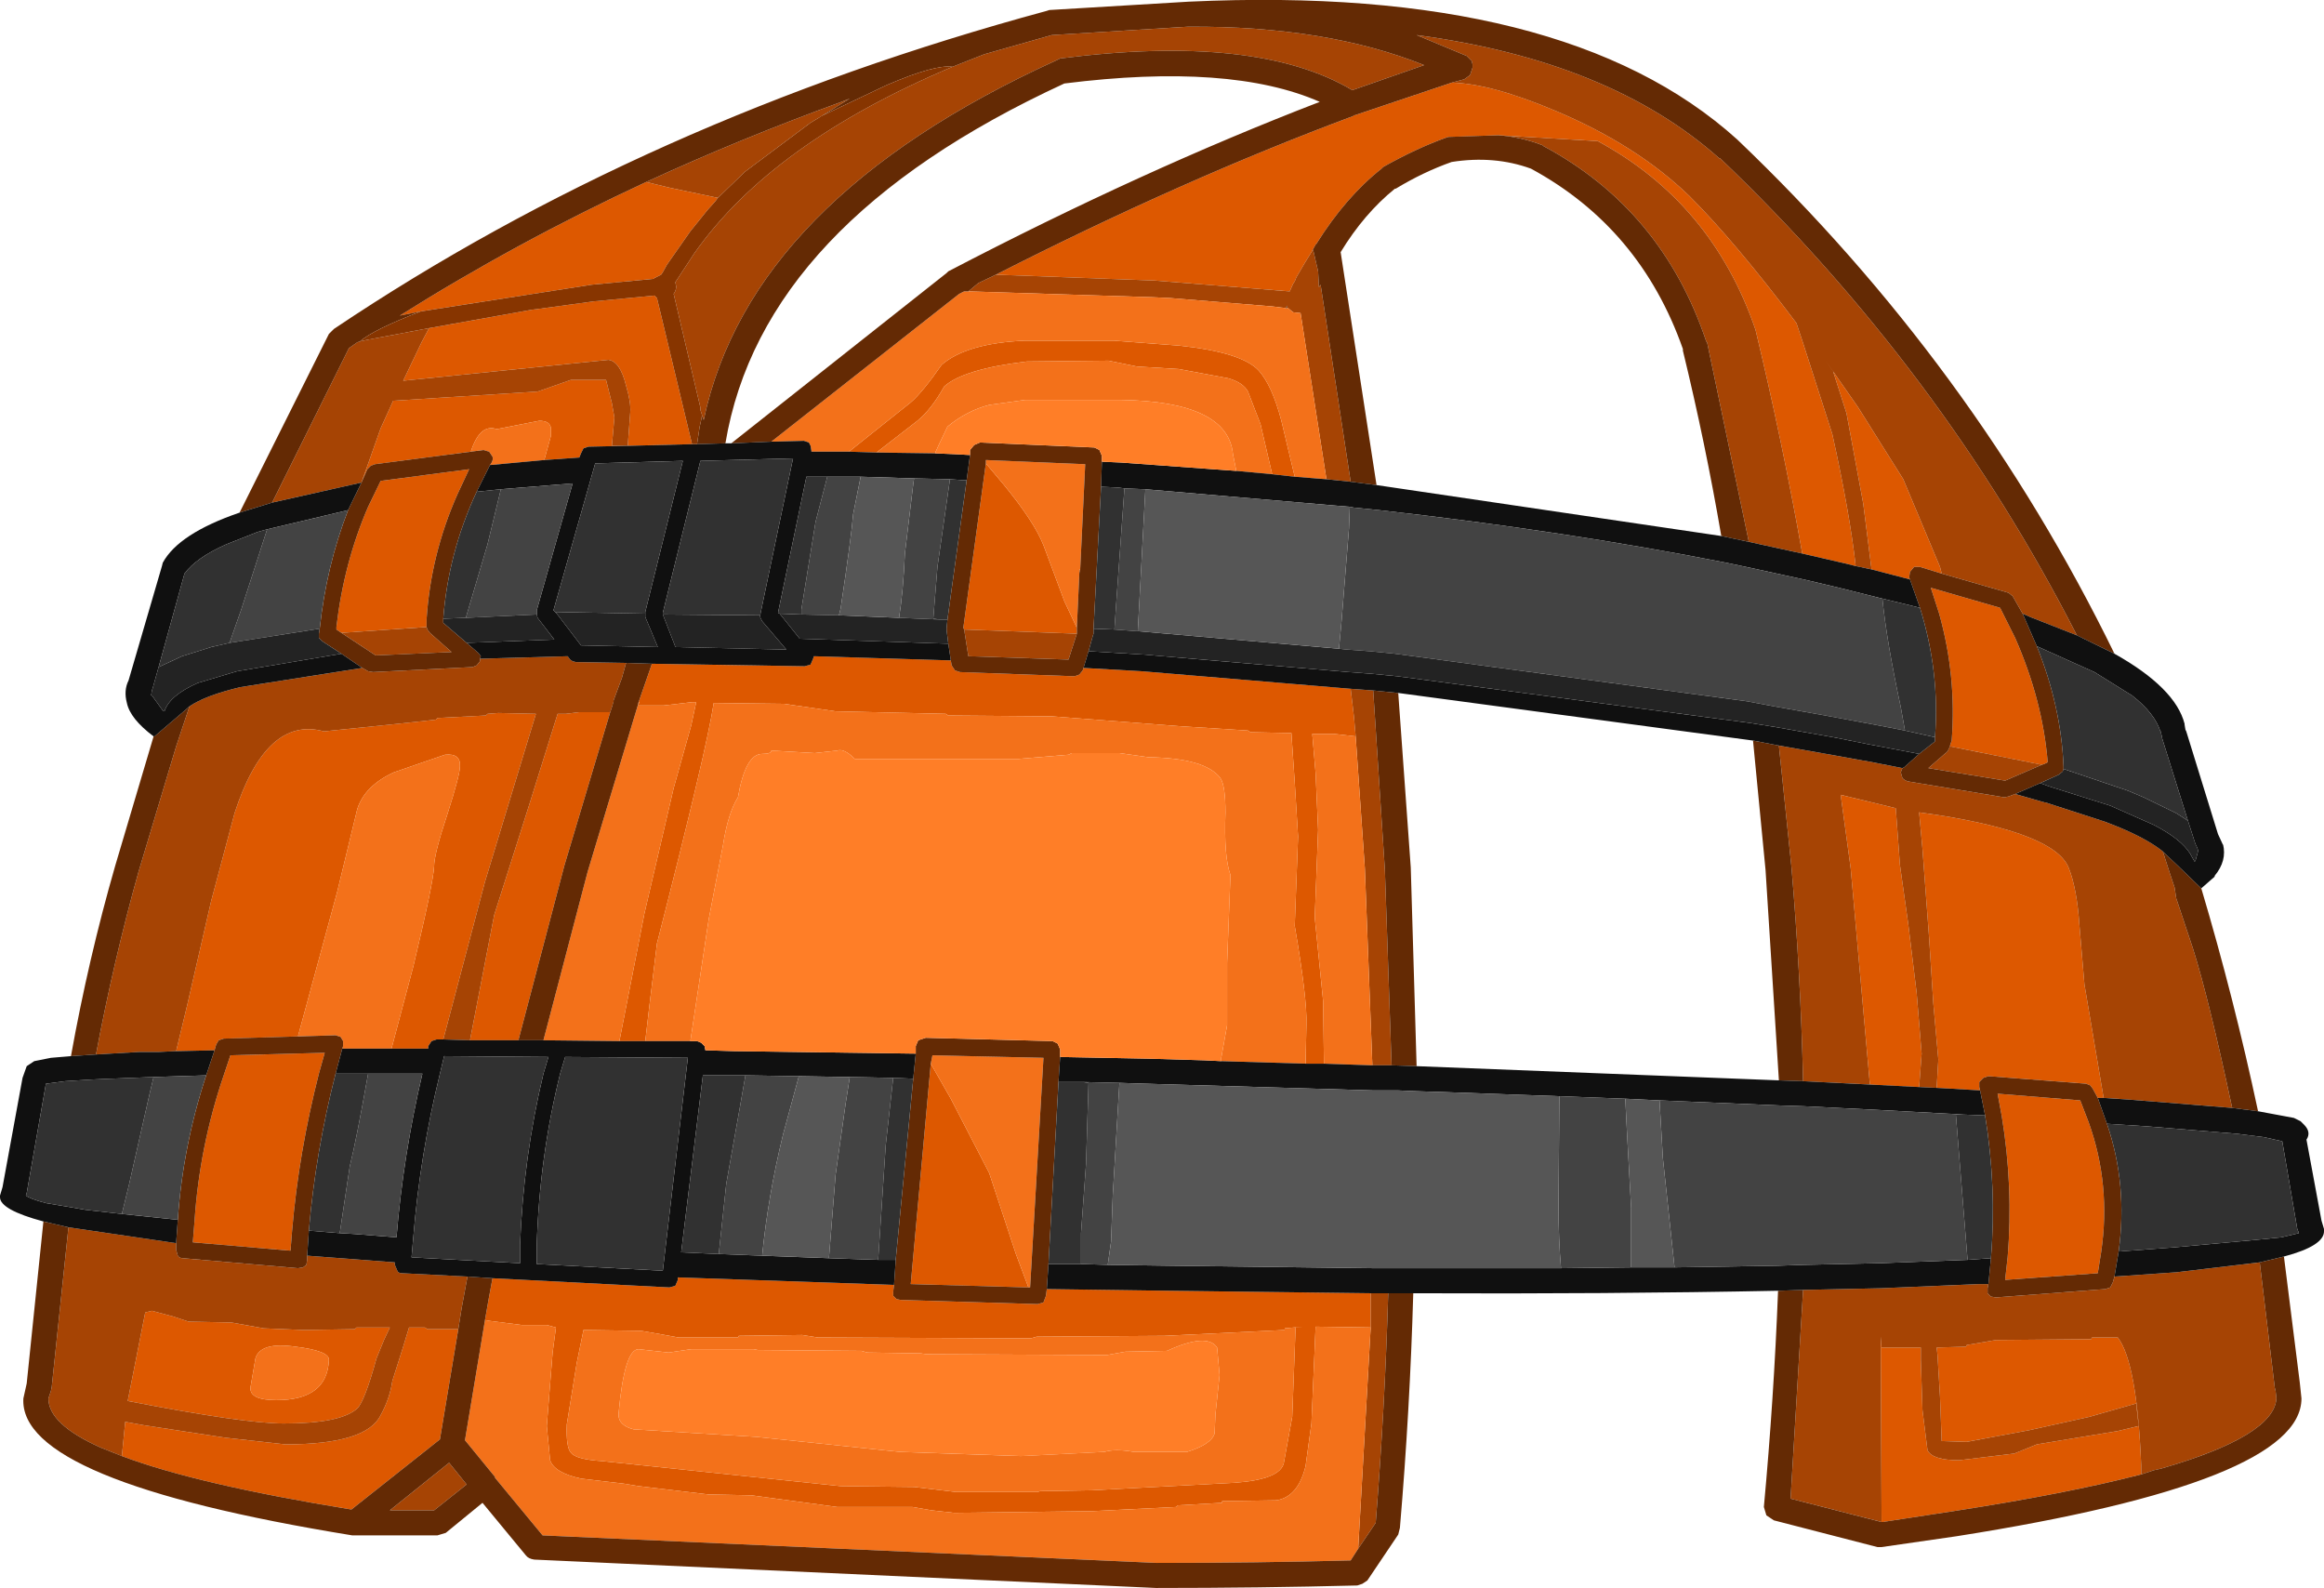 <?xml version="1.0" encoding="UTF-8" standalone="no"?>
<svg xmlns:ffdec="https://www.free-decompiler.com/flash" xmlns:xlink="http://www.w3.org/1999/xlink" ffdec:objectType="shape" height="95.1px" width="139.2px" xmlns="http://www.w3.org/2000/svg">
  <g transform="matrix(1.0, 0.0, 0.0, 1.0, 71.1, 121.15)">
    <path d="M18.65 -113.05 L15.65 -112.95 15.5 -112.9 Q13.7 -112.25 11.75 -111.15 L11.65 -111.05 Q9.5 -109.35 7.75 -106.55 L7.7 -106.5 7.45 -106.05 7.05 -105.4 6.55 -104.55 6.45 -104.3 6.35 -104.15 6.15 -103.7 -1.95 -104.35 -11.45 -104.7 Q-0.25 -110.4 9.95 -114.2 L10.0 -114.25 10.05 -114.25 15.85 -116.2 Q18.2 -116.15 22.1 -114.5 26.95 -112.45 30.1 -109.4 32.85 -106.65 36.5 -101.8 L36.9 -100.6 38.65 -95.15 Q39.7 -90.4 40.05 -87.25 L39.45 -87.4 36.85 -88.0 Q35.65 -94.75 34.05 -101.4 31.45 -109.0 24.6 -112.7 L18.65 -113.05 M-45.9 -102.5 L-47.15 -102.25 Q-40.15 -106.65 -32.4 -110.25 L-30.95 -109.9 -28.1 -109.3 -28.25 -109.1 -28.7 -108.6 -29.75 -107.3 -31.15 -105.3 -31.4 -104.85 -31.5 -104.7 -31.9 -104.5 -31.95 -104.45 -35.65 -104.1 -45.9 -102.5 M41.0 -87.05 L40.5 -91.0 39.5 -96.4 38.7 -98.9 38.25 -99.55 40.2 -96.75 42.9 -92.45 45.1 -87.2 45.2 -86.8 43.9 -87.2 43.55 -87.2 43.3 -86.9 43.25 -86.55 43.3 -86.45 41.0 -87.05 M45.7 -76.45 L45.7 -76.5 45.8 -76.8 Q46.1 -80.65 45.05 -84.4 L44.55 -85.95 48.7 -84.75 49.6 -82.95 Q51.25 -79.2 51.55 -75.5 L51.35 -75.4 51.2 -75.35 45.7 -76.45 M-6.2 -81.15 L-2.7 -80.95 9.8 -79.9 10.0 -78.2 10.1 -77.05 8.8 -77.2 7.5 -77.2 7.7 -74.85 7.85 -71.45 7.65 -66.2 8.15 -61.2 8.2 -57.45 7.1 -57.45 7.15 -59.8 Q7.2 -61.35 6.45 -65.7 L6.65 -71.05 6.45 -74.3 6.25 -77.25 3.8 -77.3 3.65 -77.4 -0.3 -77.65 -8.1 -78.25 -14.3 -78.3 -14.45 -78.4 -21.05 -78.55 -24.15 -79.0 -28.35 -79.05 Q-28.75 -76.35 -31.75 -64.65 L-32.2 -60.95 -32.45 -58.8 -34.0 -58.8 -32.5 -66.45 -30.75 -73.95 -29.7 -77.7 -29.4 -79.1 -29.65 -79.1 -31.35 -78.9 -32.9 -78.9 -32.8 -79.1 -32.85 -79.1 -32.05 -81.4 -22.9 -81.25 -22.55 -81.35 -22.4 -81.7 -22.35 -81.85 -14.15 -81.6 -14.1 -81.3 -13.9 -81.0 -13.6 -80.9 -6.75 -80.65 -6.45 -80.75 -6.25 -81.0 -6.2 -81.15 M40.9 -56.2 L39.75 -69.15 39.15 -73.55 42.45 -72.75 42.7 -69.35 43.2 -65.8 43.7 -61.7 44.0 -58.05 43.85 -56.05 40.9 -56.2 M44.9 -56.0 L45.0 -57.7 44.7 -61.05 44.45 -64.95 44.05 -70.3 43.85 -72.5 44.9 -72.35 Q51.95 -71.25 52.8 -69.2 53.3 -67.95 53.45 -65.75 L53.75 -62.2 54.9 -55.4 54.55 -55.4 54.25 -55.95 54.1 -56.15 53.85 -56.25 48.0 -56.7 47.7 -56.6 47.45 -56.35 47.45 -56.05 47.5 -55.85 45.8 -55.95 44.9 -56.0 M53.5 -55.25 L54.0 -53.95 Q55.35 -50.2 54.75 -46.15 L54.55 -44.9 49.0 -44.5 49.15 -45.85 Q49.5 -50.05 48.8 -54.3 L48.55 -55.65 53.5 -55.25 M5.1 -92.75 L4.4 -95.75 3.65 -97.7 Q3.35 -98.25 2.45 -98.5 L-0.5 -99.05 -3.0 -99.2 -4.7 -99.55 -9.6 -99.5 Q-13.4 -99.05 -14.55 -98.0 -15.3 -96.65 -16.15 -95.95 L-18.6 -94.05 -20.25 -94.1 -16.55 -97.05 Q-15.85 -97.65 -14.7 -99.3 -13.2 -100.6 -9.7 -100.75 L-4.4 -100.75 -0.45 -100.45 Q3.3 -100.05 4.3 -98.95 5.1 -98.05 5.65 -95.95 L6.45 -92.6 5.1 -92.75 M-8.4 -43.95 L-1.15 -43.85 11.0 -43.7 11.0 -42.25 11.0 -41.65 7.7 -41.7 7.45 -35.9 7.1 -33.35 Q6.65 -31.5 5.35 -31.3 L2.1 -31.25 2.1 -31.15 -0.55 -31.0 -0.65 -30.9 -5.7 -30.65 -13.95 -30.55 -15.3 -30.7 -16.45 -30.9 -20.95 -30.9 -26.1 -31.6 -28.65 -31.65 -32.85 -32.15 -33.75 -32.3 -36.3 -32.6 Q-37.9 -32.95 -38.15 -33.7 L-38.35 -35.75 -38.0 -40.15 -37.8 -41.65 -38.35 -41.8 -39.85 -41.8 -41.8 -42.05 -42.05 -42.1 -41.85 -43.25 -41.6 -44.6 -31.0 -44.05 -30.65 -44.15 -30.5 -44.5 -30.5 -44.65 -17.55 -44.2 -17.6 -43.8 -17.6 -43.55 -17.4 -43.35 -17.15 -43.3 -8.95 -43.05 -8.6 -43.15 -8.45 -43.55 -8.4 -43.95 M6.95 -41.7 L5.85 -41.6 5.85 -41.5 -1.35 -41.15 -9.0 -41.1 -9.35 -41.0 -22.1 -41.05 -23.05 -41.2 -26.85 -41.15 -26.9 -41.05 -30.45 -41.05 -31.55 -41.25 -32.7 -41.45 -36.15 -41.5 -36.55 -39.55 -37.15 -35.85 Q-37.2 -34.45 -36.9 -34.15 -36.6 -33.75 -35.05 -33.65 L-20.75 -32.15 -16.35 -32.1 -13.85 -31.8 -8.95 -31.8 -8.8 -31.85 -5.7 -31.9 2.85 -32.35 Q5.6 -32.55 5.8 -33.55 L6.3 -36.3 6.5 -41.65 6.95 -41.7 M57.15 -32.85 Q52.7 -31.7 45.9 -30.65 L41.65 -30.0 41.6 -30.0 41.55 -41.1 41.6 -40.45 43.95 -40.45 43.95 -39.7 44.05 -36.7 44.35 -34.3 Q44.65 -33.7 46.25 -33.7 L49.55 -34.1 50.9 -34.65 55.75 -35.45 57.0 -35.75 56.85 -37.1 54.05 -36.3 50.45 -35.5 46.7 -34.8 45.2 -34.85 45.1 -37.5 44.95 -40.0 44.9 -40.45 46.65 -40.5 46.7 -40.6 48.45 -40.9 54.15 -40.95 54.2 -41.05 55.75 -41.05 Q56.9 -39.55 57.15 -33.4 L57.15 -32.85 M-45.4 -101.5 L-39.25 -102.6 -38.85 -102.65 -35.55 -103.1 -31.9 -103.45 -31.75 -103.3 -29.65 -94.55 -33.5 -94.45 -33.35 -96.45 Q-33.3 -97.05 -33.6 -98.05 -33.95 -99.5 -34.65 -99.6 L-46.95 -98.35 -45.85 -100.65 -45.4 -101.5 M-6.45 -86.85 L-6.45 -87.05 -6.4 -87.05 -6.45 -86.85 M-12.05 -93.4 L-11.0 -92.15 Q-9.15 -89.9 -8.6 -88.5 L-7.35 -85.15 -6.6 -83.55 -6.6 -83.2 -13.35 -83.45 -13.4 -83.55 -12.05 -93.4 M-49.45 -92.25 L-48.3 -95.5 -47.55 -97.15 -38.9 -97.7 -36.9 -98.4 -34.8 -98.4 -34.45 -97.0 -34.3 -96.15 -34.45 -94.45 -33.5 -94.45 -35.85 -94.4 -36.15 -94.3 -36.3 -94.0 -36.4 -93.75 -38.5 -93.6 -38.1 -95.05 -38.1 -95.5 Q-38.15 -95.95 -38.8 -95.95 L-41.35 -95.45 Q-42.35 -95.8 -42.9 -94.1 L-48.65 -93.35 -48.9 -93.25 -49.1 -93.05 -49.45 -92.25 M-60.55 -58.2 L-59.9 -60.9 -58.45 -67.2 -57.05 -72.45 Q-55.15 -78.3 -51.7 -77.35 L-47.3 -77.8 -45.0 -78.05 -44.9 -78.15 -42.0 -78.3 -41.9 -78.4 -41.25 -78.45 -39.0 -78.4 -42.05 -68.35 -44.55 -58.9 -44.95 -58.9 -45.25 -58.8 -45.45 -58.5 -45.45 -58.35 -47.65 -58.35 -46.35 -63.25 Q-45.15 -68.25 -45.1 -69.25 -45.1 -70.0 -44.3 -72.4 -43.55 -74.75 -43.55 -75.25 -43.5 -76.05 -44.45 -75.95 L-47.5 -74.9 Q-49.25 -74.1 -49.7 -72.7 L-50.9 -67.75 -53.25 -59.1 -52.6 -59.1 -57.7 -58.95 -58.0 -58.85 -58.15 -58.6 -58.25 -58.25 -60.55 -58.2 M-42.95 -58.85 L-41.5 -66.35 -39.45 -72.8 -37.7 -78.4 -37.2 -78.4 -36.4 -78.5 -34.55 -78.5 -37.3 -69.3 -40.05 -58.85 -42.95 -58.85 M-9.5 -44.05 L-16.55 -44.25 -15.35 -57.45 -14.15 -55.35 -11.85 -50.9 -10.25 -46.05 -9.5 -44.05 M-50.65 -83.25 L-50.95 -83.45 -50.95 -83.6 Q-50.5 -87.45 -49.05 -90.8 L-48.3 -92.35 -43.0 -93.05 -43.7 -91.55 Q-45.3 -87.95 -45.55 -84.05 L-45.55 -83.65 -45.55 -83.6 -50.65 -83.25 M-51.65 -58.1 L-52.0 -56.85 Q-53.2 -52.15 -53.6 -47.5 L-53.7 -46.25 -59.55 -46.75 -59.45 -48.0 Q-59.15 -52.5 -57.7 -56.75 L-57.3 -57.95 -51.65 -58.1 M-63.8 -33.95 L-63.6 -36.0 -62.5 -35.8 -57.6 -35.05 -54.0 -34.65 Q-49.15 -34.65 -48.3 -36.4 -47.75 -37.4 -47.6 -38.45 L-46.95 -40.5 -46.6 -41.65 -45.65 -41.65 -45.5 -41.55 -43.65 -41.55 -44.75 -34.95 -50.05 -30.75 Q-59.3 -32.25 -63.8 -33.95 M-49.75 -41.65 L-47.75 -41.65 -48.1 -40.9 -48.55 -39.8 Q-49.25 -37.25 -49.7 -36.8 -50.7 -35.9 -54.1 -35.9 -56.5 -35.9 -63.45 -37.25 L-62.4 -42.55 -62.0 -42.65 -60.7 -42.3 -59.8 -42.0 -57.25 -41.95 -55.3 -41.6 -52.9 -41.5 -49.85 -41.55 -49.75 -41.65 M-53.4 -40.5 Q-55.5 -40.8 -55.8 -39.8 L-56.1 -38.05 Q-56.15 -37.3 -54.55 -37.3 -51.5 -37.3 -51.4 -39.7 -51.35 -40.25 -53.4 -40.5" fill="#dd5800" fill-rule="evenodd" stroke="none"/>
    <path d="M7.45 -106.05 L7.55 -106.2 7.85 -104.9 7.9 -103.95 8.0 -104.1 9.8 -92.3 8.35 -92.45 6.8 -102.4 6.35 -102.45 6.05 -102.7 6.0 -102.7 6.0 -102.85 5.9 -102.7 5.1 -102.8 -1.0 -103.3 -2.05 -103.35 -13.1 -103.7 -12.5 -104.2 -11.45 -104.7 -1.95 -104.35 6.15 -103.7 6.35 -104.15 6.45 -104.3 6.55 -104.55 7.05 -105.4 7.45 -106.05 M33.65 -88.7 L31.15 -100.65 31.1 -100.7 Q28.45 -108.6 21.35 -112.4 L21.3 -112.45 Q20.0 -112.95 18.65 -113.05 L24.6 -112.7 Q31.45 -109.0 34.05 -101.4 35.65 -94.75 36.85 -88.0 L33.65 -88.7 M40.05 -87.25 Q39.7 -90.4 38.65 -95.15 L36.9 -100.6 36.5 -101.8 Q32.85 -106.65 30.1 -109.4 26.95 -112.45 22.1 -114.5 18.2 -116.15 15.85 -116.2 L16.6 -116.4 16.95 -116.65 17.1 -117.1 17.1 -117.15 17.1 -117.3 17.05 -117.5 16.75 -117.8 13.75 -119.05 Q25.35 -117.5 31.9 -111.65 L31.9 -111.7 Q45.15 -99.05 53.3 -83.1 L50.5 -84.2 50.05 -84.4 49.45 -85.45 49.2 -85.65 45.2 -86.8 45.1 -87.2 42.9 -92.45 40.2 -96.75 38.25 -99.55 38.7 -98.9 39.5 -96.4 40.5 -91.0 41.0 -87.05 40.05 -87.25 M-54.8 -91.05 L-50.2 -100.3 -49.7 -100.65 -49.55 -100.7 -49.1 -100.8 -45.4 -101.5 -45.85 -100.65 -46.95 -98.35 -34.65 -99.6 Q-33.95 -99.5 -33.6 -98.05 -33.3 -97.05 -33.35 -96.45 L-33.5 -94.45 -34.45 -94.45 -34.3 -96.15 -34.45 -97.0 -34.8 -98.4 -36.9 -98.4 -38.9 -97.7 -47.55 -97.15 -48.3 -95.5 -49.45 -92.25 -54.8 -91.05 M-32.4 -110.25 Q-26.75 -112.85 -20.7 -115.05 L-20.2 -115.25 -22.05 -114.1 -22.55 -113.8 -26.5 -110.85 -26.65 -110.7 -28.1 -109.3 -30.95 -109.9 -32.4 -110.25 M-14.05 -117.15 L-12.15 -117.9 -8.1 -119.05 0.05 -119.55 0.1 -119.55 Q8.35 -119.6 14.2 -117.25 L9.9 -115.75 Q4.2 -119.15 -7.6 -117.65 L-7.8 -117.55 Q-26.15 -109.2 -28.95 -96.0 L-29.05 -96.25 -29.05 -96.3 -29.15 -96.6 -29.15 -96.75 -30.75 -103.55 Q-30.6 -103.75 -30.6 -104.0 L-30.65 -104.25 -29.5 -106.0 Q-24.85 -112.6 -14.05 -117.15 M51.2 -75.35 L49.0 -74.4 44.4 -75.15 45.55 -76.15 45.7 -76.45 51.2 -75.35 M42.85 -75.15 L42.75 -74.9 42.85 -74.55 Q43.0 -74.4 43.2 -74.35 L48.95 -73.4 49.2 -73.45 49.6 -73.6 51.35 -73.1 51.4 -73.1 54.95 -71.95 Q57.25 -71.1 58.4 -70.2 L58.45 -70.15 58.85 -68.9 59.15 -68.0 59.25 -67.35 60.25 -64.35 Q61.2 -61.35 62.6 -54.8 L57.65 -55.2 56.4 -55.3 54.9 -55.4 53.75 -62.2 53.45 -65.75 Q53.3 -67.95 52.8 -69.2 51.95 -71.25 44.9 -72.35 L43.85 -72.5 44.05 -70.3 44.45 -64.95 44.7 -61.05 45.0 -57.7 44.9 -56.0 43.85 -56.05 44.0 -58.05 43.7 -61.7 43.2 -65.8 42.7 -69.35 42.45 -72.75 39.15 -73.55 39.75 -69.15 40.9 -56.2 36.9 -56.4 Q36.75 -62.85 36.2 -69.25 L35.45 -76.5 38.85 -75.9 40.5 -75.6 40.55 -75.6 42.85 -75.15 M9.8 -79.9 L11.15 -79.8 11.85 -69.05 12.25 -57.35 11.1 -57.35 10.65 -69.15 10.1 -77.05 10.0 -78.2 9.8 -79.9 M48.0 -44.25 L47.95 -44.0 47.95 -43.7 48.15 -43.5 48.45 -43.45 55.0 -43.95 55.3 -44.05 55.45 -44.35 55.55 -44.7 59.15 -44.95 59.2 -44.95 64.25 -45.55 65.15 -38.05 65.2 -37.85 65.25 -37.4 Q65.1 -35.15 58.35 -33.2 L57.9 -33.1 57.15 -32.85 57.15 -33.4 Q56.9 -39.55 55.75 -41.05 L54.2 -41.05 54.15 -40.95 48.45 -40.9 46.7 -40.6 46.65 -40.5 44.9 -40.45 44.95 -40.0 45.1 -37.5 45.2 -34.85 46.7 -34.8 50.45 -35.5 54.05 -36.3 56.85 -37.1 57.0 -35.75 55.75 -35.45 50.9 -34.65 49.55 -34.1 46.25 -33.7 Q44.65 -33.7 44.35 -34.3 L44.05 -36.7 43.95 -39.7 43.95 -40.45 41.6 -40.45 41.55 -41.1 41.6 -30.0 36.15 -31.4 36.9 -43.9 41.55 -44.0 47.45 -44.25 48.0 -44.25 M11.0 -43.7 L12.05 -43.7 Q11.85 -36.85 11.3 -29.95 L10.25 -28.4 11.0 -41.65 11.0 -42.25 11.0 -43.7 M-6.6 -83.2 L-7.1 -81.65 -13.1 -81.85 -13.35 -83.45 -6.6 -83.2 M-33.6 -81.45 L-33.85 -80.55 -34.35 -79.2 -34.35 -79.1 -34.4 -79.0 -34.4 -78.95 -34.55 -78.5 -36.4 -78.5 -37.2 -78.4 -37.7 -78.4 -39.45 -72.8 -41.5 -66.35 -42.95 -58.85 -44.55 -58.9 -42.05 -68.35 -39.0 -78.4 -41.25 -78.45 -41.9 -78.4 -42.0 -78.3 -44.9 -78.15 -45.0 -78.05 -47.3 -77.8 -51.7 -77.35 Q-55.15 -78.3 -57.05 -72.45 L-58.45 -67.2 -59.9 -60.9 -60.55 -58.2 -61.6 -58.15 -62.75 -58.15 -64.5 -58.05 -65.35 -58.0 Q-64.3 -63.6 -62.8 -68.95 L-60.55 -76.45 -59.75 -78.85 Q-58.8 -79.5 -56.7 -80.0 L-49.4 -81.15 -49.05 -80.95 -48.75 -80.9 -42.8 -81.2 -42.55 -81.3 -42.35 -81.55 -42.35 -81.7 -37.1 -81.85 -36.95 -81.65 -36.8 -81.55 -36.6 -81.5 -33.6 -81.45 M-45.55 -83.6 L-45.5 -83.45 -45.35 -83.25 -44.05 -82.1 -48.6 -81.9 -50.65 -83.25 -45.55 -83.6 M-52.7 -45.95 L-50.05 -45.75 -47.45 -45.55 -47.45 -45.4 -47.3 -45.05 Q-47.25 -44.9 -47.0 -44.9 L-43.1 -44.7 -43.45 -42.8 -43.65 -41.55 -45.5 -41.55 -45.65 -41.65 -46.6 -41.65 -46.95 -40.5 -47.6 -38.45 Q-47.75 -37.4 -48.3 -36.4 -49.15 -34.65 -54.0 -34.65 L-57.6 -35.05 -62.5 -35.8 -63.6 -36.0 -63.8 -33.95 -65.05 -34.45 Q-68.2 -35.85 -68.2 -37.4 L-68.05 -37.85 -68.0 -38.1 -67.0 -47.65 -60.55 -46.7 -60.55 -46.3 -60.45 -45.95 Q-60.35 -45.8 -60.15 -45.8 L-53.25 -45.2 -52.95 -45.25 -52.75 -45.4 -52.7 -45.7 -52.7 -45.95 M-49.75 -41.65 L-49.85 -41.55 -52.9 -41.5 -55.3 -41.6 -57.25 -41.95 -59.8 -42.0 -60.7 -42.3 -62.0 -42.65 -62.4 -42.55 -63.45 -37.25 Q-56.5 -35.9 -54.1 -35.9 -50.7 -35.9 -49.7 -36.8 -49.25 -37.25 -48.55 -39.8 L-48.1 -40.9 -47.75 -41.65 -49.75 -41.65 M-45.1 -30.7 L-47.75 -30.7 -44.2 -33.55 -43.15 -32.25 -45.1 -30.7" fill="#a64404" fill-rule="evenodd" stroke="none"/>
    <path d="M-24.9 -94.7 L-13.65 -103.55 -13.35 -103.7 -13.1 -103.7 -2.05 -103.35 -1.0 -103.3 5.1 -102.8 5.9 -102.7 6.0 -102.7 6.05 -102.7 6.35 -102.45 6.8 -102.4 8.35 -92.45 6.45 -92.6 5.65 -95.95 Q5.1 -98.05 4.3 -98.95 3.3 -100.05 -0.45 -100.45 L-4.4 -100.75 -9.7 -100.75 Q-13.2 -100.6 -14.7 -99.3 -15.85 -97.65 -16.55 -97.05 L-20.25 -94.1 -22.5 -94.1 -22.5 -94.15 -22.55 -94.45 -22.65 -94.65 -22.95 -94.75 -24.9 -94.7 M-18.6 -94.05 L-16.15 -95.95 Q-15.3 -96.65 -14.55 -98.0 -13.4 -99.05 -9.6 -99.5 L-4.7 -99.55 -3.0 -99.2 -0.5 -99.05 2.45 -98.5 Q3.35 -98.25 3.65 -97.7 L4.4 -95.75 5.1 -92.75 2.95 -92.95 2.75 -93.95 Q2.45 -97.1 -3.95 -97.2 L-9.7 -97.2 -11.85 -96.9 Q-13.2 -96.55 -14.35 -95.6 L-14.85 -94.55 -15.1 -94.0 -18.6 -94.05 M-32.45 -58.8 L-32.2 -60.95 -31.75 -64.65 Q-28.75 -76.35 -28.35 -79.05 L-24.15 -79.0 -21.05 -78.55 -14.45 -78.4 -14.3 -78.3 -8.1 -78.25 -0.3 -77.65 3.65 -77.4 3.8 -77.3 6.25 -77.25 6.45 -74.3 6.65 -71.05 6.45 -65.7 Q7.2 -61.35 7.15 -59.8 L7.1 -57.45 2.05 -57.6 2.05 -57.8 2.4 -59.75 2.4 -61.35 2.4 -63.5 2.6 -68.75 Q2.2 -69.85 2.3 -72.5 2.3 -74.1 2.0 -74.55 1.1 -75.75 -2.3 -75.8 L-4.05 -76.05 -6.9 -76.05 -7.1 -75.95 -10.1 -75.7 -19.9 -75.7 Q-20.55 -76.35 -20.95 -76.2 L-22.3 -76.05 -24.9 -76.2 Q-24.9 -76.0 -25.45 -76.0 -26.45 -76.0 -26.9 -73.4 -27.5 -72.45 -27.8 -70.5 L-28.65 -66.1 -29.75 -58.8 -32.45 -58.8 M8.2 -57.45 L8.15 -61.2 7.65 -66.2 7.85 -71.45 7.7 -74.85 7.5 -77.2 8.8 -77.2 10.1 -77.05 10.65 -69.15 11.1 -57.35 8.2 -57.45 M6.95 -41.7 L6.5 -41.65 6.3 -36.3 5.8 -33.55 Q5.6 -32.55 2.85 -32.35 L-5.7 -31.9 -8.8 -31.85 -8.95 -31.8 -13.85 -31.8 -16.35 -32.1 -20.75 -32.15 -35.05 -33.65 Q-36.6 -33.75 -36.9 -34.15 -37.2 -34.45 -37.15 -35.85 L-36.55 -39.55 -36.15 -41.5 -32.7 -41.45 -31.55 -41.25 -30.45 -41.05 -26.9 -41.05 -26.85 -41.15 -23.05 -41.2 -22.1 -41.05 -9.35 -41.0 -9.0 -41.1 -1.35 -41.15 5.85 -41.5 5.85 -41.6 6.95 -41.7 M1.95 -38.8 L1.8 -40.45 Q1.2 -41.35 -1.2 -40.25 L-3.7 -40.2 -4.8 -40.0 -15.6 -40.05 -15.95 -40.1 -19.15 -40.15 -19.5 -40.25 -25.7 -40.3 -25.95 -40.35 -29.7 -40.35 -31.05 -40.15 -32.85 -40.35 Q-33.7 -40.35 -34.05 -36.5 -34.1 -35.8 -33.15 -35.55 L-25.8 -35.1 -17.2 -34.2 -9.95 -33.95 -4.95 -34.2 Q-4.3 -34.4 -3.2 -34.2 L0.0 -34.2 Q1.45 -34.65 1.65 -35.3 L1.7 -36.45 1.95 -38.8 M-42.05 -42.1 L-41.8 -42.05 -39.85 -41.8 -38.35 -41.8 -37.8 -41.65 -38.0 -40.15 -38.35 -35.75 -38.15 -33.7 Q-37.9 -32.95 -36.3 -32.6 L-33.75 -32.3 -32.85 -32.15 -28.65 -31.65 -26.1 -31.6 -20.95 -30.9 -16.45 -30.9 -15.3 -30.7 -13.95 -30.55 -5.7 -30.65 -0.65 -30.9 -0.55 -31.0 2.1 -31.15 2.1 -31.25 5.35 -31.3 Q6.65 -31.5 7.1 -33.35 L7.45 -35.9 7.7 -41.7 11.0 -41.65 10.25 -28.4 9.8 -27.7 Q4.15 -27.55 -1.8 -27.55 L-38.6 -29.2 -41.45 -32.65 -41.45 -32.7 -43.25 -34.9 -42.05 -42.1 M-6.4 -87.05 L-6.45 -87.05 -6.45 -86.85 -6.6 -83.55 -7.35 -85.15 -8.6 -88.5 Q-9.15 -89.9 -11.0 -92.15 L-12.05 -93.4 -12.05 -93.6 -6.1 -93.35 -6.4 -87.05 M-42.9 -94.1 Q-42.35 -95.8 -41.35 -95.45 L-38.8 -95.95 Q-38.15 -95.95 -38.1 -95.5 L-38.1 -95.05 -38.5 -93.6 -41.75 -93.3 -41.65 -93.45 Q-41.55 -93.65 -41.6 -93.8 L-41.8 -94.1 -42.15 -94.2 -42.9 -94.1 M-38.55 -58.85 L-35.9 -68.95 -32.9 -78.9 -32.85 -79.1 -32.8 -79.1 -32.9 -78.9 -31.35 -78.9 -29.65 -79.1 -29.4 -79.1 -29.7 -77.7 -30.75 -73.95 -32.5 -66.45 -34.0 -58.8 -38.55 -58.85 M-15.35 -57.45 L-15.25 -57.95 -8.6 -57.8 -9.4 -44.05 -9.5 -44.05 -10.25 -46.05 -11.85 -50.9 -14.15 -55.35 -15.35 -57.45 M-52.6 -59.1 L-53.25 -59.1 -50.9 -67.75 -49.7 -72.7 Q-49.25 -74.1 -47.5 -74.9 L-44.45 -75.95 Q-43.5 -76.05 -43.55 -75.25 -43.55 -74.75 -44.3 -72.4 -45.1 -70.0 -45.1 -69.25 -45.15 -68.25 -46.35 -63.25 L-47.65 -58.35 -48.75 -58.35 -50.0 -58.35 -50.6 -58.35 -50.55 -58.5 -50.55 -58.8 -50.7 -59.05 -51.0 -59.15 -52.6 -59.1 M-53.4 -40.5 Q-51.35 -40.25 -51.4 -39.7 -51.5 -37.3 -54.55 -37.3 -56.15 -37.3 -56.1 -38.05 L-55.8 -39.8 Q-55.5 -40.8 -53.4 -40.5" fill="#f3711a" fill-rule="evenodd" stroke="none"/>
    <path d="M7.45 -106.05 L7.7 -106.5 7.75 -106.55 Q9.5 -109.35 11.65 -111.05 L11.75 -111.15 Q13.7 -112.25 15.5 -112.9 L15.65 -112.95 18.65 -113.05 Q20.0 -112.95 21.3 -112.45 L21.35 -112.4 Q28.45 -108.6 31.1 -100.7 L31.15 -100.65 33.65 -88.7 32.0 -89.05 Q31.05 -94.6 29.7 -100.15 L29.7 -100.25 Q27.15 -107.5 20.6 -111.05 18.4 -111.85 15.85 -111.45 14.15 -110.85 12.5 -109.85 L12.45 -109.85 Q10.6 -108.35 9.2 -106.05 L11.35 -92.1 9.8 -92.3 8.0 -104.1 7.9 -103.95 7.85 -104.9 7.55 -106.2 7.45 -106.05 M15.85 -116.2 L10.05 -114.25 10.0 -114.25 9.95 -114.2 Q-0.25 -110.4 -11.45 -104.7 L-12.5 -104.2 -13.1 -103.7 -13.35 -103.7 -13.65 -103.55 -24.9 -94.7 -27.3 -94.6 -14.4 -104.8 -14.3 -104.9 Q-2.7 -110.95 7.95 -115.05 2.6 -117.4 -7.35 -116.15 -25.45 -107.8 -27.65 -94.6 L-29.35 -94.55 -29.2 -95.55 -29.05 -96.25 -28.95 -96.0 Q-26.15 -109.2 -7.8 -117.55 L-7.6 -117.65 Q4.2 -119.15 9.9 -115.75 L14.2 -117.25 Q8.35 -119.6 0.1 -119.55 L0.05 -119.55 -8.1 -119.05 -12.15 -117.9 -14.05 -117.15 Q-15.1 -117.3 -18.0 -116.05 L-21.9 -114.2 -22.05 -114.1 -20.2 -115.25 -20.7 -115.05 Q-26.75 -112.85 -32.4 -110.25 -40.15 -106.65 -47.15 -102.25 L-45.9 -102.5 Q-48.75 -101.4 -49.55 -100.7 L-49.7 -100.65 -50.2 -100.3 -54.8 -91.05 -56.75 -90.45 -51.4 -101.15 -51.25 -101.3 -51.2 -101.35 -51.1 -101.45 Q-32.4 -114.0 -8.4 -120.5 L-8.25 -120.55 0.1 -121.05 Q22.65 -122.1 32.95 -112.8 47.1 -99.3 55.55 -82.0 L53.3 -83.1 Q45.15 -99.05 31.9 -111.7 L31.9 -111.65 Q25.35 -117.5 13.75 -119.05 L16.75 -117.8 17.05 -117.5 17.1 -117.3 17.1 -117.15 17.1 -117.1 16.95 -116.65 16.6 -116.4 15.85 -116.2 M6.0 -102.7 L5.9 -102.7 6.0 -102.85 6.0 -102.7 M43.3 -86.45 L43.25 -86.55 43.3 -86.9 43.55 -87.2 43.9 -87.2 45.2 -86.8 49.2 -85.65 49.45 -85.45 50.05 -84.4 50.9 -82.45 Q52.35 -78.85 52.5 -75.25 L52.5 -75.1 52.45 -74.95 52.2 -74.75 51.1 -74.25 49.6 -73.6 49.2 -73.45 48.95 -73.4 43.2 -74.35 Q43.0 -74.4 42.85 -74.55 L42.75 -74.9 42.85 -75.15 42.95 -75.2 43.85 -76.0 44.8 -76.75 44.8 -77.0 Q45.1 -80.9 43.9 -84.75 L43.3 -86.45 M51.2 -75.35 L51.35 -75.4 51.55 -75.5 Q51.25 -79.2 49.6 -82.95 L48.7 -84.75 44.55 -85.95 45.05 -84.4 Q46.1 -80.65 45.8 -76.8 L45.7 -76.5 45.7 -76.45 45.55 -76.15 44.4 -75.15 49.0 -74.4 51.2 -75.35 M-5.9 -82.15 L-6.2 -81.15 -6.25 -81.0 -6.45 -80.75 -6.75 -80.65 -13.6 -80.9 -13.9 -81.0 -14.1 -81.3 -14.15 -81.6 -14.3 -82.6 -14.4 -83.4 -14.4 -83.55 -14.35 -84.05 -13.2 -92.4 -13.0 -93.9 -13.0 -94.2 -12.75 -94.5 -12.4 -94.65 -5.55 -94.35 -5.25 -94.2 -5.1 -93.85 -5.1 -93.5 -5.15 -92.0 -5.6 -83.5 -5.6 -83.2 -5.65 -83.05 -5.9 -82.15 M11.15 -79.8 L12.65 -79.65 13.4 -69.2 13.75 -57.3 12.25 -57.35 11.85 -69.05 11.15 -79.8 M33.9 -76.8 L35.45 -76.5 36.2 -69.25 Q36.75 -62.85 36.9 -56.4 L35.45 -56.45 34.65 -69.05 33.9 -76.8 M62.6 -54.8 Q61.2 -61.35 60.25 -64.35 L59.25 -67.35 59.15 -68.0 58.85 -68.9 58.45 -70.15 58.4 -70.2 59.3 -69.35 60.75 -67.95 Q62.7 -61.4 64.15 -54.6 L62.6 -54.8 M65.7 -45.9 L66.65 -38.35 66.75 -37.4 Q66.75 -32.4 46.1 -29.15 L41.6 -28.5 41.35 -28.5 35.15 -30.1 34.7 -30.4 34.55 -30.9 Q35.15 -37.4 35.4 -43.85 L36.9 -43.9 36.15 -31.4 41.6 -30.0 41.65 -30.0 45.9 -30.65 Q52.7 -31.7 57.15 -32.85 L57.9 -33.1 58.35 -33.2 Q65.1 -35.15 65.25 -37.4 L65.2 -37.85 65.15 -38.05 64.25 -45.55 65.7 -45.9 M13.55 -43.7 Q13.35 -36.7 12.75 -29.65 L12.65 -29.25 10.8 -26.5 10.5 -26.3 10.2 -26.2 Q4.35 -26.05 -1.85 -26.05 L-39.1 -27.75 Q-39.45 -27.8 -39.6 -28.0 L-42.2 -31.15 -44.4 -29.35 -44.9 -29.2 -49.8 -29.2 -49.95 -29.2 -50.0 -29.2 Q-70.0 -32.45 -69.7 -37.4 L-69.5 -38.3 -68.5 -48.0 -67.0 -47.65 -68.0 -38.1 -68.05 -37.85 -68.2 -37.4 Q-68.2 -35.85 -65.05 -34.45 L-63.8 -33.95 Q-59.3 -32.25 -50.05 -30.75 L-44.75 -34.95 -43.65 -41.55 -43.45 -42.8 -43.1 -44.7 -41.6 -44.6 -41.85 -43.25 -42.05 -42.1 -43.25 -34.9 -41.45 -32.7 -41.45 -32.65 -38.6 -29.2 -1.8 -27.55 Q4.15 -27.55 9.8 -27.7 L10.25 -28.4 11.3 -29.95 Q11.85 -36.85 12.05 -43.7 L13.55 -43.7 M-66.85 -57.9 Q-65.8 -63.75 -64.2 -69.3 L-61.9 -77.05 -61.85 -77.05 -60.15 -78.5 -59.75 -78.85 -60.55 -76.45 -62.8 -68.95 Q-64.3 -63.6 -65.35 -58.0 L-66.85 -57.9 M47.5 -55.85 L47.45 -56.05 47.45 -56.35 47.7 -56.6 48.0 -56.7 53.85 -56.25 54.1 -56.15 54.25 -55.95 54.55 -55.4 55.1 -53.85 Q56.35 -50.2 55.8 -46.2 L55.55 -44.7 55.45 -44.35 55.3 -44.05 55.0 -43.95 48.45 -43.45 48.15 -43.5 47.95 -43.7 47.95 -44.0 48.0 -44.25 48.15 -45.8 Q48.5 -50.05 47.8 -54.35 L47.5 -55.85 M53.5 -55.25 L48.55 -55.65 48.8 -54.3 Q49.5 -50.05 49.15 -45.85 L49.0 -44.5 54.55 -44.9 54.75 -46.15 Q55.35 -50.2 54.0 -53.95 L53.5 -55.25 M-7.6 -57.85 L-7.7 -56.35 -8.3 -45.45 -8.4 -43.95 -8.45 -43.55 -8.6 -43.15 -8.95 -43.05 -17.15 -43.3 -17.4 -43.35 -17.6 -43.55 -17.6 -43.8 -17.55 -44.2 -17.45 -45.7 -16.4 -56.55 -16.25 -58.05 -16.25 -58.5 -16.1 -58.85 -15.65 -59.0 -8.05 -58.8 -7.75 -58.65 -7.6 -58.3 -7.6 -57.85 M-6.45 -86.85 L-6.4 -87.05 -6.1 -93.35 -12.05 -93.6 -12.05 -93.4 -13.4 -83.55 -13.35 -83.45 -13.1 -81.85 -7.1 -81.65 -6.6 -83.2 -6.6 -83.55 -6.45 -86.85 M-49.45 -92.25 L-49.1 -93.05 -48.9 -93.25 -48.65 -93.35 -42.9 -94.1 -42.15 -94.2 -41.8 -94.1 -41.6 -93.8 Q-41.55 -93.65 -41.65 -93.45 L-41.75 -93.3 -42.55 -91.7 Q-44.25 -88.05 -44.55 -84.1 L-44.55 -83.85 -43.15 -82.65 -42.45 -82.05 -42.3 -81.85 -42.35 -81.7 -42.35 -81.55 -42.55 -81.3 -42.8 -81.2 -48.75 -80.9 -49.05 -80.95 -49.4 -81.15 -50.65 -82.0 -51.8 -82.75 -52.0 -82.95 -52.0 -83.2 -51.95 -83.5 Q-51.55 -87.25 -50.25 -90.6 L-49.45 -92.25 M-33.6 -81.45 L-32.05 -81.4 -32.85 -79.1 -32.9 -78.9 -35.9 -68.95 -38.55 -58.85 -40.05 -58.85 -37.3 -69.3 -34.55 -78.5 -34.4 -78.95 -34.4 -79.0 -34.35 -79.1 -34.35 -79.2 -33.85 -80.55 -33.6 -81.45 M-9.5 -44.05 L-9.4 -44.05 -8.6 -57.8 -15.25 -57.95 -15.35 -57.45 -16.55 -44.25 -9.5 -44.05 M-45.55 -83.6 L-45.55 -83.65 -45.55 -84.05 Q-45.3 -87.95 -43.7 -91.55 L-43.0 -93.05 -48.3 -92.35 -49.05 -90.8 Q-50.5 -87.45 -50.95 -83.6 L-50.95 -83.45 -50.65 -83.25 -48.6 -81.9 -44.05 -82.1 -45.35 -83.25 -45.5 -83.45 -45.55 -83.6 M-58.75 -56.75 L-58.25 -58.25 -58.15 -58.6 -58.0 -58.85 -57.7 -58.95 -52.6 -59.1 -51.0 -59.15 -50.7 -59.05 -50.55 -58.8 -50.55 -58.5 -50.6 -58.35 -51.0 -56.85 Q-52.2 -52.15 -52.6 -47.45 L-52.7 -45.95 -52.7 -45.7 -52.75 -45.4 -52.95 -45.25 -53.25 -45.2 -60.15 -45.8 Q-60.35 -45.8 -60.45 -45.95 L-60.55 -46.3 -60.55 -46.7 -60.45 -48.1 Q-60.15 -52.5 -58.75 -56.75 M-51.65 -58.1 L-57.3 -57.95 -57.7 -56.75 Q-59.15 -52.5 -59.45 -48.0 L-59.55 -46.75 -53.7 -46.25 -53.6 -47.5 Q-53.2 -52.15 -52.0 -56.85 L-51.65 -58.1 M-45.1 -30.7 L-43.15 -32.25 -44.2 -33.55 -47.75 -30.7 -45.1 -30.7" fill="#642a04" fill-rule="evenodd" stroke="none"/>
    <path d="M9.8 -92.3 L11.35 -92.1 32.0 -89.05 33.65 -88.7 36.85 -88.0 39.45 -87.4 40.05 -87.25 41.0 -87.05 43.3 -86.45 43.9 -84.75 43.3 -84.9 41.65 -85.3 39.05 -85.95 37.15 -86.4 33.95 -87.1 32.3 -87.45 Q22.65 -89.35 11.5 -90.6 L10.0 -90.75 9.75 -90.8 8.55 -90.9 -2.5 -91.85 -3.75 -91.9 -4.1 -91.95 -5.15 -92.0 -5.1 -93.5 -3.95 -93.45 1.55 -93.05 2.25 -93.0 2.95 -92.95 5.1 -92.75 6.45 -92.6 8.35 -92.45 9.8 -92.3 M53.3 -83.1 L55.55 -82.0 Q59.2 -79.95 59.75 -77.8 L59.75 -77.75 59.8 -77.45 59.85 -77.35 61.75 -71.2 62.05 -70.55 62.05 -70.6 Q62.3 -69.6 61.55 -68.7 L61.55 -68.65 60.75 -67.95 59.3 -69.35 58.4 -70.2 Q57.25 -71.1 54.95 -71.95 L51.4 -73.1 51.35 -73.1 49.6 -73.6 51.1 -74.25 51.65 -74.05 55.3 -72.9 57.9 -71.75 Q59.55 -70.9 60.1 -70.0 L60.15 -69.9 60.35 -69.55 60.4 -69.6 60.55 -70.15 60.55 -70.25 60.5 -70.4 60.4 -70.6 59.95 -72.0 58.4 -76.95 58.4 -77.0 58.3 -77.4 58.3 -77.35 Q57.95 -78.45 56.6 -79.5 L54.35 -80.9 50.9 -82.45 50.05 -84.4 50.5 -84.2 53.3 -83.1 M-56.75 -90.45 L-54.8 -91.05 -49.45 -92.25 -50.25 -90.6 -55.1 -89.45 -55.65 -89.3 -57.55 -88.55 Q-59.35 -87.75 -60.05 -86.8 L-61.6 -81.2 -61.95 -79.95 -62.0 -79.8 -62.05 -79.5 -62.0 -79.5 -61.35 -78.6 -61.25 -78.55 Q-60.95 -79.5 -59.25 -80.25 L-56.9 -80.95 -50.65 -82.0 -49.4 -81.15 -56.7 -80.0 Q-58.8 -79.5 -59.75 -78.85 L-60.15 -78.5 -61.85 -77.05 -61.9 -77.05 Q-63.3 -78.1 -63.5 -79.05 -63.7 -79.8 -63.4 -80.4 L-61.4 -87.25 -61.35 -87.45 Q-60.4 -89.2 -56.75 -90.45 M-29.35 -94.55 L-27.65 -94.6 -27.3 -94.6 -24.9 -94.7 -22.95 -94.75 -22.65 -94.65 -22.55 -94.45 -22.5 -94.15 -22.5 -94.1 -20.25 -94.1 -18.6 -94.05 -15.1 -94.0 -13.9 -93.95 -13.0 -93.9 -13.2 -92.4 -13.5 -92.4 -14.2 -92.45 -16.35 -92.5 -19.55 -92.6 -21.55 -92.6 -22.8 -92.6 -24.5 -84.45 -24.4 -84.4 -23.2 -82.9 -14.3 -82.6 -14.15 -81.6 -22.35 -81.85 -22.4 -81.7 -22.55 -81.35 -22.9 -81.25 -32.05 -81.4 -33.6 -81.45 -36.6 -81.5 -36.8 -81.55 -36.95 -81.65 -37.1 -81.85 -42.35 -81.7 -42.3 -81.85 -42.45 -82.05 -43.15 -82.65 -37.9 -82.85 -38.9 -84.15 -38.95 -84.35 -38.95 -84.6 -36.8 -92.2 -41.1 -91.85 -42.55 -91.7 -41.75 -93.3 -38.5 -93.6 -36.4 -93.75 -36.3 -94.0 -36.15 -94.3 -35.85 -94.4 -33.5 -94.45 -29.65 -94.55 -29.35 -94.55 M43.85 -76.0 L42.95 -75.2 42.85 -75.15 40.55 -75.6 40.5 -75.6 38.85 -75.9 35.45 -76.5 33.9 -76.8 12.65 -79.65 11.15 -79.8 9.8 -79.9 -2.7 -80.95 -6.2 -81.15 -5.9 -82.15 -2.6 -81.95 9.7 -80.9 11.05 -80.8 12.6 -80.65 33.75 -77.85 35.3 -77.6 38.7 -77.0 40.7 -76.6 43.85 -76.0 M36.9 -56.4 L40.9 -56.2 43.85 -56.05 44.9 -56.0 45.8 -55.95 47.5 -55.85 47.8 -54.35 46.5 -54.4 45.7 -54.45 45.65 -54.45 41.0 -54.7 36.95 -54.9 35.45 -54.95 28.3 -55.25 26.25 -55.35 22.3 -55.5 15.35 -55.75 13.75 -55.8 12.6 -55.85 12.25 -55.85 11.1 -55.85 -2.5 -56.25 -4.05 -56.3 -6.25 -56.35 -6.55 -56.35 -7.7 -56.35 -7.6 -57.85 -2.35 -57.75 1.05 -57.65 2.05 -57.6 7.1 -57.45 8.2 -57.45 11.1 -57.35 12.25 -57.35 13.75 -57.3 35.45 -56.45 36.9 -56.4 M54.9 -55.4 L56.4 -55.3 57.65 -55.2 62.6 -54.8 64.15 -54.6 66.3 -54.2 66.7 -54.0 66.9 -53.8 Q67.35 -53.35 67.05 -52.9 L67.95 -48.05 68.1 -47.55 68.1 -47.45 Q68.15 -46.55 65.7 -45.9 L64.25 -45.55 59.2 -44.95 59.15 -44.95 55.55 -44.7 55.8 -46.2 59.15 -46.45 64.05 -46.9 65.55 -47.05 66.6 -47.3 66.5 -47.55 65.6 -52.8 64.5 -53.05 62.9 -53.25 57.45 -53.7 55.1 -53.85 54.55 -55.4 54.9 -55.4 M35.4 -43.85 Q25.3 -43.65 13.55 -43.7 L12.05 -43.7 11.0 -43.7 -1.15 -43.85 -8.4 -43.95 -8.3 -45.45 -6.45 -45.45 -6.35 -45.45 -4.75 -45.4 -1.1 -45.35 11.1 -45.2 11.5 -45.2 12.15 -45.2 13.65 -45.2 16.8 -45.2 21.05 -45.2 22.4 -45.2 26.6 -45.25 27.9 -45.25 29.2 -45.25 35.4 -45.35 36.9 -45.4 41.5 -45.5 46.75 -45.7 47.45 -45.75 48.15 -45.8 48.0 -44.25 47.45 -44.25 41.55 -44.0 36.9 -43.9 35.4 -43.85 M-68.5 -48.0 Q-71.1 -48.7 -71.1 -49.45 L-71.1 -49.55 -70.95 -50.05 -69.75 -56.6 -69.5 -57.3 -69.05 -57.6 -68.05 -57.8 -66.85 -57.9 -65.35 -58.0 -64.5 -58.05 -62.75 -58.15 -61.6 -58.15 -60.55 -58.2 -58.25 -58.25 -58.75 -56.75 -61.9 -56.65 -64.45 -56.55 -64.5 -56.55 -65.6 -56.5 -67.2 -56.4 -67.95 -56.3 -68.35 -56.25 -69.5 -49.7 -69.55 -49.55 Q-69.3 -49.35 -68.35 -49.1 L-66.85 -48.85 -66.0 -48.7 -63.8 -48.45 -60.45 -48.1 -60.55 -46.7 -67.0 -47.65 -68.5 -48.0 M-32.45 -58.8 L-29.75 -58.8 -29.35 -58.8 -29.1 -58.7 -28.9 -58.5 -28.85 -58.25 -28.8 -58.25 -27.15 -58.2 -16.25 -58.05 -16.4 -56.55 -17.6 -56.6 -20.2 -56.65 -23.25 -56.7 -26.45 -56.75 -29.0 -56.75 -30.3 -46.15 -28.05 -46.05 -25.45 -45.95 -21.45 -45.8 -18.5 -45.7 -17.45 -45.7 -17.55 -44.2 -30.5 -44.65 -30.5 -44.5 -30.65 -44.15 -31.0 -44.05 -41.6 -44.6 -43.1 -44.7 -47.0 -44.9 Q-47.25 -44.9 -47.3 -45.05 L-47.45 -45.4 -47.45 -45.55 -50.05 -45.75 -52.7 -45.95 -52.6 -47.45 -50.75 -47.3 -49.9 -47.25 -47.35 -47.05 Q-46.95 -51.95 -45.8 -56.85 L-49.05 -56.85 -50.05 -56.85 -51.0 -56.85 -50.6 -58.35 -50.0 -58.35 -48.75 -58.35 -47.65 -58.35 -45.45 -58.35 -45.45 -58.5 -45.25 -58.8 -44.95 -58.9 -44.55 -58.9 -42.95 -58.85 -40.05 -58.85 -38.55 -58.85 -34.0 -58.8 -32.45 -58.8 M-25.6 -84.3 L-25.55 -84.35 -25.55 -84.4 -23.6 -93.7 -29.15 -93.55 -31.4 -84.45 -31.4 -84.35 -30.7 -82.55 -30.65 -82.4 -24.0 -82.25 -25.45 -83.95 -25.55 -84.15 -25.6 -84.3 M-32.45 -84.4 L-32.45 -84.5 -30.2 -93.55 -35.45 -93.4 -37.95 -84.6 -37.85 -84.5 -37.75 -84.4 -36.3 -82.5 -31.7 -82.4 -32.45 -84.2 -32.45 -84.4 M-46.45 -45.85 L-39.95 -45.5 -39.95 -46.6 Q-39.75 -51.85 -38.55 -56.85 L-38.25 -57.85 -44.5 -57.9 -44.75 -56.85 Q-45.95 -51.95 -46.35 -47.0 L-46.45 -45.85 M-29.9 -57.8 L-37.25 -57.85 -37.55 -56.85 Q-38.8 -51.8 -38.95 -46.55 L-38.95 -45.45 -31.4 -45.05 -29.9 -57.8" fill="#101010" fill-rule="evenodd" stroke="none"/>
    <path d="M41.65 -85.3 Q41.9 -82.75 42.75 -78.8 L43.0 -77.4 41.45 -77.7 38.5 -78.25 35.15 -78.85 33.55 -79.15 12.45 -82.0 10.95 -82.15 9.55 -82.25 9.1 -82.3 9.25 -83.9 9.7 -89.5 9.75 -90.8 10.0 -90.75 11.5 -90.6 Q22.65 -89.35 32.3 -87.45 L33.95 -87.1 37.15 -86.4 39.05 -85.95 41.65 -85.3 M46.5 -54.4 L46.05 -54.4 46.5 -48.8 46.75 -45.7 41.5 -45.5 36.9 -45.4 35.4 -45.35 29.2 -45.25 28.5 -51.8 28.3 -55.25 35.45 -54.95 36.95 -54.9 41.0 -54.7 45.65 -54.45 45.7 -54.45 46.5 -54.4 M-3.75 -91.9 L-2.5 -91.85 -2.5 -91.75 -2.95 -83.35 -3.0 -83.35 -4.35 -83.45 -4.25 -84.9 -3.75 -91.9 M-6.25 -56.35 L-4.05 -56.3 -4.45 -49.55 -4.55 -46.8 -4.75 -45.4 -6.35 -45.45 -6.35 -47.3 -6.05 -51.45 -5.9 -56.3 -6.25 -56.35 M22.3 -55.5 L26.25 -55.35 26.35 -53.35 26.6 -48.8 26.6 -45.25 22.4 -45.2 Q22.25 -46.9 22.25 -48.9 L22.3 -55.5 M-17.25 -84.15 Q-17.0 -85.7 -16.9 -88.0 L-16.4 -92.15 -16.35 -92.5 -14.2 -92.45 -14.95 -87.2 -15.2 -84.1 -14.85 -84.05 -17.25 -84.15 M-19.55 -92.6 L-20.0 -90.35 Q-20.1 -89.05 -20.75 -84.7 L-20.85 -84.3 -23.1 -84.35 -23.1 -84.65 -22.25 -89.9 -21.6 -92.4 -21.55 -92.6 -19.55 -92.6 M-41.1 -91.85 L-36.8 -92.2 -38.95 -84.6 -38.95 -84.35 -43.2 -84.15 -41.9 -88.55 -41.1 -91.85 M-28.05 -46.05 L-27.6 -50.25 -26.8 -54.75 -26.45 -56.75 -23.25 -56.7 -24.2 -53.2 Q-25.1 -49.5 -25.45 -45.95 L-28.05 -46.05 M-20.2 -56.65 L-17.6 -56.6 -18.05 -52.55 -18.5 -45.7 -21.45 -45.8 -21.05 -50.8 -20.45 -55.05 -20.2 -56.65 M-50.25 -90.6 Q-51.55 -87.25 -51.95 -83.5 L-57.35 -82.65 -56.65 -84.65 -55.1 -89.45 -50.25 -90.6 M-61.9 -56.65 L-58.75 -56.75 Q-60.15 -52.5 -60.45 -48.1 L-63.8 -48.45 -63.35 -50.3 -62.15 -55.6 -61.9 -56.65 M-49.05 -56.85 L-45.8 -56.85 Q-46.95 -51.95 -47.35 -47.05 L-49.9 -47.25 -50.75 -47.3 -50.15 -51.3 Q-49.75 -52.9 -49.05 -56.85" fill="#434343" fill-rule="evenodd" stroke="none"/>
    <path d="M44.8 -77.0 L44.8 -76.75 43.85 -76.0 40.7 -76.6 38.7 -77.0 35.3 -77.6 33.75 -77.85 12.6 -80.65 11.05 -80.8 9.7 -80.9 -2.6 -81.95 -5.9 -82.15 -5.65 -83.05 -5.6 -83.2 -5.6 -83.5 -4.35 -83.45 -3.0 -83.35 -2.95 -83.35 9.1 -82.3 9.55 -82.25 10.95 -82.15 12.45 -82.0 33.55 -79.15 35.15 -78.85 38.5 -78.25 41.45 -77.7 43.0 -77.4 44.8 -77.0 M51.1 -74.25 L52.2 -74.75 52.45 -74.95 52.5 -75.1 52.65 -75.05 56.35 -73.8 57.3 -73.4 59.25 -72.45 59.95 -72.0 60.4 -70.6 60.5 -70.4 60.55 -70.25 60.55 -70.15 60.4 -69.6 60.35 -69.55 60.15 -69.9 60.1 -70.0 Q59.55 -70.9 57.9 -71.75 L55.3 -72.9 51.65 -74.05 51.1 -74.25 M-14.35 -84.05 L-14.4 -83.55 -14.4 -83.4 -14.3 -82.6 -23.2 -82.9 -24.4 -84.4 -23.1 -84.35 -20.85 -84.3 -17.25 -84.15 -14.85 -84.05 -14.35 -84.05 M-25.6 -84.3 L-25.55 -84.15 -25.45 -83.95 -24.0 -82.25 -30.65 -82.4 -30.7 -82.55 -31.4 -84.35 -25.6 -84.3 M-32.45 -84.4 L-32.45 -84.2 -31.7 -82.4 -36.3 -82.5 -37.75 -84.4 -37.85 -84.5 -32.45 -84.4 M-38.95 -84.35 L-38.9 -84.15 -37.9 -82.85 -43.15 -82.65 -44.55 -83.85 -44.55 -84.1 -43.2 -84.15 -38.95 -84.35 M-51.95 -83.5 L-52.0 -83.2 -52.0 -82.95 -51.8 -82.75 -50.65 -82.0 -56.9 -80.95 -59.25 -80.25 Q-60.95 -79.5 -61.25 -78.55 L-61.35 -78.6 -62.0 -79.5 -62.05 -79.5 -62.0 -79.8 -61.95 -79.95 -61.6 -81.2 -60.2 -81.85 -58.6 -82.35 -58.45 -82.4 -57.35 -82.65 -51.95 -83.5" fill="#232323" fill-rule="evenodd" stroke="none"/>
    <path d="M43.9 -84.75 Q45.1 -80.9 44.8 -77.0 L43.0 -77.4 42.75 -78.8 Q41.9 -82.75 41.65 -85.3 L43.3 -84.9 43.9 -84.75 M52.5 -75.1 L52.5 -75.25 Q52.35 -78.85 50.9 -82.45 L54.35 -80.9 56.6 -79.5 Q57.95 -78.45 58.3 -77.35 L58.3 -77.4 58.4 -77.0 58.4 -76.95 59.95 -72.0 59.25 -72.45 57.3 -73.4 56.35 -73.8 52.65 -75.05 52.5 -75.1 M47.8 -54.35 Q48.5 -50.05 48.15 -45.8 L47.45 -45.75 46.75 -45.7 46.5 -48.8 46.05 -54.4 46.5 -54.4 47.8 -54.35 M55.8 -46.2 Q56.35 -50.2 55.1 -53.85 L57.45 -53.7 62.9 -53.25 64.5 -53.05 65.6 -52.8 66.5 -47.55 66.6 -47.3 65.55 -47.05 64.05 -46.9 59.15 -46.45 55.8 -46.2 M-5.15 -92.0 L-4.1 -91.95 -3.75 -91.9 -4.25 -84.9 -4.35 -83.45 -5.6 -83.5 -5.15 -92.0 M-7.7 -56.35 L-6.55 -56.35 -6.25 -56.35 -5.9 -56.3 -6.05 -51.45 -6.35 -47.3 -6.35 -45.45 -6.45 -45.45 -8.3 -45.45 -7.7 -56.35 M-13.2 -92.4 L-14.35 -84.05 -14.85 -84.05 -15.2 -84.1 -14.95 -87.2 -14.2 -92.45 -13.5 -92.4 -13.2 -92.4 M-21.55 -92.6 L-21.6 -92.4 -22.25 -89.9 -23.1 -84.65 -23.1 -84.35 -24.4 -84.4 -24.5 -84.45 -22.8 -92.6 -21.55 -92.6 M-31.4 -84.35 L-31.4 -84.45 -29.15 -93.55 -23.6 -93.7 -25.55 -84.4 -25.55 -84.35 -25.6 -84.3 -31.4 -84.35 M-37.85 -84.5 L-37.95 -84.6 -35.45 -93.4 -30.2 -93.55 -32.45 -84.5 -32.45 -84.4 -37.85 -84.5 M-46.45 -45.85 L-46.35 -47.0 Q-45.95 -51.95 -44.75 -56.85 L-44.5 -57.9 -38.25 -57.85 -38.55 -56.85 Q-39.75 -51.85 -39.95 -46.6 L-39.95 -45.5 -46.45 -45.85 M-29.9 -57.8 L-31.4 -45.05 -38.95 -45.45 -38.95 -46.55 Q-38.8 -51.8 -37.55 -56.85 L-37.25 -57.85 -29.9 -57.8 M-28.05 -46.05 L-30.3 -46.15 -29.0 -56.75 -26.45 -56.75 -26.8 -54.75 -27.6 -50.25 -28.05 -46.05 M-17.6 -56.6 L-16.4 -56.55 -17.45 -45.7 -18.5 -45.7 -18.05 -52.55 -17.6 -56.6 M-42.55 -91.7 L-41.1 -91.85 -41.9 -88.55 -43.2 -84.15 -44.55 -84.1 Q-44.25 -88.05 -42.55 -91.7 M-61.6 -81.2 L-60.05 -86.8 Q-59.35 -87.75 -57.55 -88.55 L-55.65 -89.3 -55.1 -89.45 -56.65 -84.65 -57.35 -82.65 -58.45 -82.4 -58.6 -82.35 -60.2 -81.85 -61.6 -81.2 M-63.8 -48.45 L-66.0 -48.7 -66.85 -48.85 -68.35 -49.1 Q-69.3 -49.35 -69.55 -49.55 L-69.5 -49.7 -68.35 -56.25 -67.95 -56.3 -67.2 -56.4 -65.6 -56.5 -64.5 -56.55 -64.45 -56.55 -61.9 -56.65 -62.15 -55.6 -63.35 -50.3 -63.8 -48.45 M-51.0 -56.85 L-50.05 -56.85 -49.05 -56.85 Q-49.75 -52.9 -50.15 -51.3 L-50.75 -47.3 -52.6 -47.45 Q-52.2 -52.15 -51.0 -56.85" fill="#313131" fill-rule="evenodd" stroke="none"/>
    <path d="M9.75 -90.8 L9.7 -89.5 9.25 -83.9 9.1 -82.3 -2.95 -83.35 -2.5 -91.75 -2.5 -91.85 8.55 -90.9 9.75 -90.8 M-4.05 -56.3 L-2.5 -56.25 11.1 -55.85 12.25 -55.85 12.6 -55.85 13.75 -55.8 15.35 -55.75 22.3 -55.5 22.25 -48.9 Q22.25 -46.9 22.4 -45.2 L21.05 -45.2 16.8 -45.2 13.65 -45.2 12.15 -45.2 11.5 -45.2 11.1 -45.2 -1.1 -45.35 -4.75 -45.4 -4.55 -46.8 -4.45 -49.55 -4.05 -56.3 M26.25 -55.35 L28.3 -55.25 28.5 -51.8 29.2 -45.25 27.9 -45.25 26.6 -45.25 26.6 -48.8 26.35 -53.35 26.25 -55.35 M-16.35 -92.5 L-16.4 -92.15 -16.9 -88.0 Q-17.0 -85.7 -17.25 -84.15 L-20.85 -84.3 -20.75 -84.7 Q-20.1 -89.05 -20.0 -90.35 L-19.55 -92.6 -16.35 -92.5 M-23.25 -56.7 L-20.2 -56.65 -20.45 -55.05 -21.05 -50.8 -21.45 -45.8 -25.45 -45.95 Q-25.1 -49.5 -24.2 -53.2 L-23.25 -56.7" fill="#565656" fill-rule="evenodd" stroke="none"/>
    <path d="M-49.55 -100.7 Q-48.75 -101.4 -45.9 -102.5 L-35.65 -104.1 -31.95 -104.45 -31.9 -104.5 -31.5 -104.7 -31.4 -104.85 -31.15 -105.3 -29.75 -107.3 -28.7 -108.6 -28.25 -109.1 -28.1 -109.3 -26.65 -110.7 -26.5 -110.85 -22.55 -113.8 -22.05 -114.1 -21.9 -114.2 -18.0 -116.05 Q-15.1 -117.3 -14.05 -117.15 -24.85 -112.6 -29.5 -106.0 L-30.65 -104.25 -30.6 -104.0 Q-30.6 -103.75 -30.75 -103.55 L-29.15 -96.75 -29.15 -96.6 -29.05 -96.3 -29.05 -96.25 -29.2 -95.55 -29.35 -94.55 -29.65 -94.55 -31.75 -103.3 -31.9 -103.45 -35.55 -103.1 -38.85 -102.65 -39.25 -102.6 -45.4 -101.5 -49.1 -100.8 -49.55 -100.7" fill="#873500" fill-rule="evenodd" stroke="none"/>
    <path d="M2.95 -92.95 L2.25 -93.0 1.55 -93.05 -3.95 -93.45 -5.1 -93.5 -5.1 -93.85 -5.25 -94.2 -5.55 -94.35 -12.4 -94.65 -12.75 -94.5 -13.0 -94.2 -13.0 -93.9 -13.9 -93.95 -15.1 -94.0 -14.85 -94.55 -14.35 -95.6 Q-13.2 -96.55 -11.85 -96.9 L-9.7 -97.2 -3.95 -97.2 Q2.45 -97.1 2.75 -93.95 L2.95 -92.95 M-29.75 -58.8 L-28.65 -66.1 -27.8 -70.5 Q-27.5 -72.45 -26.9 -73.4 -26.45 -76.0 -25.45 -76.0 -24.9 -76.0 -24.9 -76.2 L-22.3 -76.05 -20.95 -76.2 Q-20.55 -76.35 -19.9 -75.7 L-10.1 -75.7 -7.1 -75.95 -6.9 -76.05 -4.05 -76.05 -2.3 -75.8 Q1.1 -75.75 2.0 -74.55 2.3 -74.1 2.3 -72.5 2.2 -69.85 2.6 -68.75 L2.4 -63.5 2.4 -61.35 2.4 -59.75 2.05 -57.8 2.05 -57.6 1.05 -57.65 -2.35 -57.75 -7.6 -57.85 -7.6 -58.3 -7.75 -58.65 -8.05 -58.8 -15.65 -59.0 -16.1 -58.85 -16.25 -58.5 -16.25 -58.05 -27.15 -58.2 -28.8 -58.25 -28.85 -58.25 -28.9 -58.5 -29.1 -58.7 -29.35 -58.8 -29.75 -58.8 M1.95 -38.8 L1.7 -36.45 1.65 -35.3 Q1.45 -34.65 0.0 -34.2 L-3.2 -34.2 Q-4.3 -34.4 -4.95 -34.2 L-9.95 -33.95 -17.2 -34.2 -25.8 -35.1 -33.15 -35.55 Q-34.1 -35.8 -34.05 -36.5 -33.7 -40.35 -32.85 -40.35 L-31.05 -40.15 -29.7 -40.35 -25.95 -40.35 -25.7 -40.3 -19.5 -40.25 -19.15 -40.15 -15.95 -40.1 -15.6 -40.05 -4.8 -40.0 -3.7 -40.2 -1.2 -40.25 Q1.2 -41.35 1.8 -40.45 L1.95 -38.8" fill="#ff7e27" fill-rule="evenodd" stroke="none"/>
  </g>
</svg>
